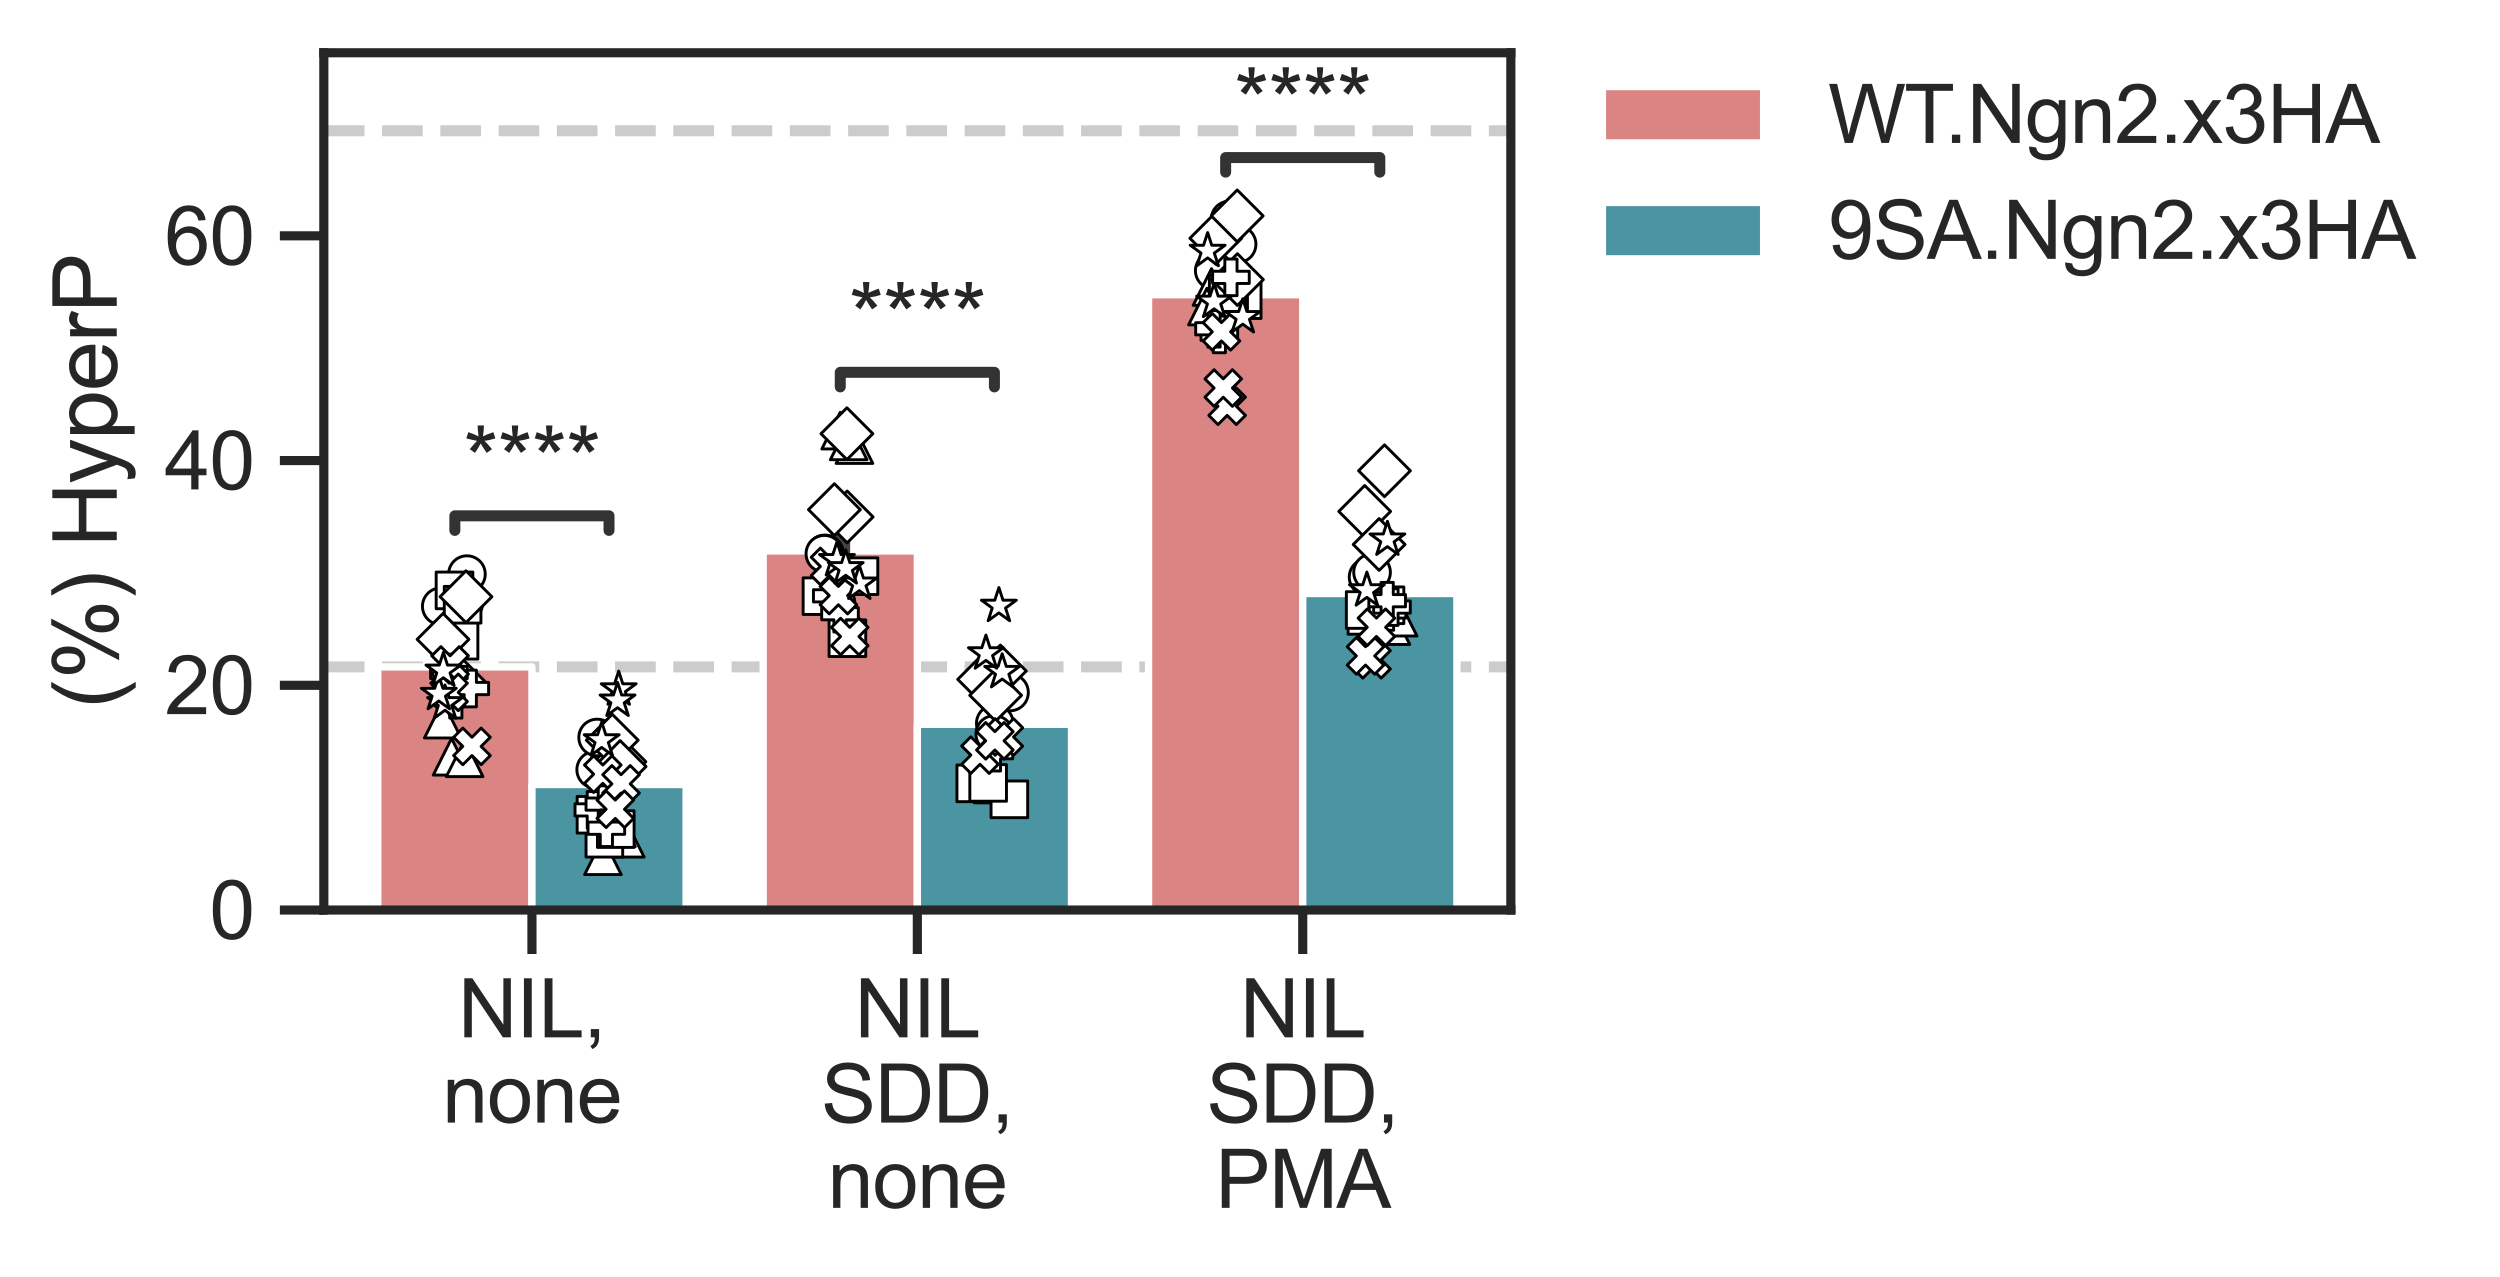 <?xml version="1.0" encoding="utf-8" standalone="no"?>
<!DOCTYPE svg PUBLIC "-//W3C//DTD SVG 1.1//EN"
  "http://www.w3.org/Graphics/SVG/1.1/DTD/svg11.dtd">
<svg xmlns:xlink="http://www.w3.org/1999/xlink" width="341.192pt" height="174.229pt" viewBox="0 0 341.192 174.229" xmlns="http://www.w3.org/2000/svg" version="1.1">
 <defs>
  <style type="text/css">*{stroke-linejoin: round; stroke-linecap: butt}</style>
 </defs>
 <g id="figure_1">
  <g id="patch_1">
   <path d="M 0 174.229 
L 341.192 174.229 
L 341.192 0 
L 0 0 
z
" style="fill: #ffffff"/>
  </g>
  <g id="axes_1">
   <g id="patch_2">
    <path d="M 44.195 124.2 
L 206.195 124.2 
L 206.195 7.2 
L 44.195 7.2 
z
" style="fill: #ffffff"/>
   </g>
   <g id="line2d_1">
    <path d="M 44.195 91.02 
L 206.195 91.02 
" clip-path="url(#p8495914d31)" style="fill: none; stroke-dasharray: 5.55,2.4; stroke-dashoffset: 0; stroke: #cccccc; stroke-width: 1.5"/>
   </g>
   <g id="line2d_2">
    <path d="M 44.195 17.847 
L 206.195 17.847 
" clip-path="url(#p8495914d31)" style="fill: none; stroke-dasharray: 5.55,2.4; stroke-dashoffset: 0; stroke: #cccccc; stroke-width: 1.5"/>
   </g>
   <g id="matplotlib.axis_1">
    <g id="xtick_1">
     <g id="line2d_3">
      <defs>
       <path id="m735a137e77" d="M 0 0 
L 0 6 
" style="stroke: #262626; stroke-width: 1.25"/>
      </defs>
      <g>
       <use xlink:href="#m735a137e77" x="72.598" y="124.2" style="fill: #262626; stroke: #262626; stroke-width: 1.25"/>
      </g>
     </g>
     <g id="text_1">
      <!-- NIL, -->
      <g style="fill: #262626" transform="translate(62.511 141.574) scale(0.11 -0.11)">
       <defs>
        <path id="ArialMT-4e" d="M 488 0 
L 488 4581 
L 1109 4581 
L 3516 984 
L 3516 4581 
L 4097 4581 
L 4097 0 
L 3475 0 
L 1069 3600 
L 1069 0 
L 488 0 
z
" transform="scale(0.016)"/>
        <path id="ArialMT-49" d="M 597 0 
L 597 4581 
L 1203 4581 
L 1203 0 
L 597 0 
z
" transform="scale(0.016)"/>
        <path id="ArialMT-4c" d="M 469 0 
L 469 4581 
L 1075 4581 
L 1075 541 
L 3331 541 
L 3331 0 
L 469 0 
z
" transform="scale(0.016)"/>
        <path id="ArialMT-2c" d="M 569 0 
L 569 641 
L 1209 641 
L 1209 0 
Q 1209 -353 1084 -570 
Q 959 -788 688 -906 
L 531 -666 
Q 709 -588 793 -436 
Q 878 -284 888 0 
L 569 0 
z
" transform="scale(0.016)"/>
       </defs>
       <use xlink:href="#ArialMT-4e"/>
       <use xlink:href="#ArialMT-49" transform="translate(72.217 0)"/>
       <use xlink:href="#ArialMT-4c" transform="translate(100 0)"/>
       <use xlink:href="#ArialMT-2c" transform="translate(155.615 0)"/>
      </g>
      <!-- none -->
      <g style="fill: #262626" transform="translate(60.364 153.208) scale(0.11 -0.11)">
       <defs>
        <path id="ArialMT-6e" d="M 422 0 
L 422 3319 
L 928 3319 
L 928 2847 
Q 1294 3394 1984 3394 
Q 2284 3394 2536 3286 
Q 2788 3178 2913 3003 
Q 3038 2828 3088 2588 
Q 3119 2431 3119 2041 
L 3119 0 
L 2556 0 
L 2556 2019 
Q 2556 2363 2490 2533 
Q 2425 2703 2258 2804 
Q 2091 2906 1866 2906 
Q 1506 2906 1245 2678 
Q 984 2450 984 1813 
L 984 0 
L 422 0 
z
" transform="scale(0.016)"/>
        <path id="ArialMT-6f" d="M 213 1659 
Q 213 2581 725 3025 
Q 1153 3394 1769 3394 
Q 2453 3394 2887 2945 
Q 3322 2497 3322 1706 
Q 3322 1066 3130 698 
Q 2938 331 2570 128 
Q 2203 -75 1769 -75 
Q 1072 -75 642 372 
Q 213 819 213 1659 
z
M 791 1659 
Q 791 1022 1069 705 
Q 1347 388 1769 388 
Q 2188 388 2466 706 
Q 2744 1025 2744 1678 
Q 2744 2294 2464 2611 
Q 2184 2928 1769 2928 
Q 1347 2928 1069 2612 
Q 791 2297 791 1659 
z
" transform="scale(0.016)"/>
        <path id="ArialMT-65" d="M 2694 1069 
L 3275 997 
Q 3138 488 2766 206 
Q 2394 -75 1816 -75 
Q 1088 -75 661 373 
Q 234 822 234 1631 
Q 234 2469 665 2931 
Q 1097 3394 1784 3394 
Q 2450 3394 2872 2941 
Q 3294 2488 3294 1666 
Q 3294 1616 3291 1516 
L 816 1516 
Q 847 969 1125 678 
Q 1403 388 1819 388 
Q 2128 388 2347 550 
Q 2566 713 2694 1069 
z
M 847 1978 
L 2700 1978 
Q 2663 2397 2488 2606 
Q 2219 2931 1791 2931 
Q 1403 2931 1139 2672 
Q 875 2413 847 1978 
z
" transform="scale(0.016)"/>
       </defs>
       <use xlink:href="#ArialMT-6e"/>
       <use xlink:href="#ArialMT-6f" transform="translate(55.615 0)"/>
       <use xlink:href="#ArialMT-6e" transform="translate(111.23 0)"/>
       <use xlink:href="#ArialMT-65" transform="translate(166.846 0)"/>
      </g>
     </g>
    </g>
    <g id="xtick_2">
     <g id="line2d_4">
      <g>
       <use xlink:href="#m735a137e77" x="125.195" y="124.2" style="fill: #262626; stroke: #262626; stroke-width: 1.25"/>
      </g>
     </g>
     <g id="text_2">
      <!-- NIL -->
      <g style="fill: #262626" transform="translate(116.637 141.574) scale(0.11 -0.11)">
       <use xlink:href="#ArialMT-4e"/>
       <use xlink:href="#ArialMT-49" transform="translate(72.217 0)"/>
       <use xlink:href="#ArialMT-4c" transform="translate(100 0)"/>
      </g>
      <!-- SDD, -->
      <g style="fill: #262626" transform="translate(112.055 153.208) scale(0.11 -0.11)">
       <defs>
        <path id="ArialMT-53" d="M 288 1472 
L 859 1522 
Q 900 1178 1048 958 
Q 1197 738 1509 602 
Q 1822 466 2213 466 
Q 2559 466 2825 569 
Q 3091 672 3220 851 
Q 3350 1031 3350 1244 
Q 3350 1459 3225 1620 
Q 3100 1781 2813 1891 
Q 2628 1963 1997 2114 
Q 1366 2266 1113 2400 
Q 784 2572 623 2826 
Q 463 3081 463 3397 
Q 463 3744 659 4045 
Q 856 4347 1234 4503 
Q 1613 4659 2075 4659 
Q 2584 4659 2973 4495 
Q 3363 4331 3572 4012 
Q 3781 3694 3797 3291 
L 3216 3247 
Q 3169 3681 2898 3903 
Q 2628 4125 2100 4125 
Q 1550 4125 1298 3923 
Q 1047 3722 1047 3438 
Q 1047 3191 1225 3031 
Q 1400 2872 2139 2705 
Q 2878 2538 3153 2413 
Q 3553 2228 3743 1945 
Q 3934 1663 3934 1294 
Q 3934 928 3725 604 
Q 3516 281 3123 101 
Q 2731 -78 2241 -78 
Q 1619 -78 1198 103 
Q 778 284 539 648 
Q 300 1013 288 1472 
z
" transform="scale(0.016)"/>
        <path id="ArialMT-44" d="M 494 0 
L 494 4581 
L 2072 4581 
Q 2606 4581 2888 4516 
Q 3281 4425 3559 4188 
Q 3922 3881 4101 3404 
Q 4281 2928 4281 2316 
Q 4281 1794 4159 1391 
Q 4038 988 3847 723 
Q 3656 459 3429 307 
Q 3203 156 2883 78 
Q 2563 0 2147 0 
L 494 0 
z
M 1100 541 
L 2078 541 
Q 2531 541 2789 625 
Q 3047 709 3200 863 
Q 3416 1078 3536 1442 
Q 3656 1806 3656 2325 
Q 3656 3044 3420 3430 
Q 3184 3816 2847 3947 
Q 2603 4041 2063 4041 
L 1100 4041 
L 1100 541 
z
" transform="scale(0.016)"/>
       </defs>
       <use xlink:href="#ArialMT-53"/>
       <use xlink:href="#ArialMT-44" transform="translate(66.699 0)"/>
       <use xlink:href="#ArialMT-44" transform="translate(138.916 0)"/>
       <use xlink:href="#ArialMT-2c" transform="translate(211.133 0)"/>
      </g>
      <!-- none -->
      <g style="fill: #262626" transform="translate(112.961 164.843) scale(0.11 -0.11)">
       <use xlink:href="#ArialMT-6e"/>
       <use xlink:href="#ArialMT-6f" transform="translate(55.615 0)"/>
       <use xlink:href="#ArialMT-6e" transform="translate(111.23 0)"/>
       <use xlink:href="#ArialMT-65" transform="translate(166.846 0)"/>
      </g>
     </g>
    </g>
    <g id="xtick_3">
     <g id="line2d_5">
      <g>
       <use xlink:href="#m735a137e77" x="177.793" y="124.2" style="fill: #262626; stroke: #262626; stroke-width: 1.25"/>
      </g>
     </g>
     <g id="text_3">
      <!-- NIL -->
      <g style="fill: #262626" transform="translate(169.234 141.574) scale(0.11 -0.11)">
       <use xlink:href="#ArialMT-4e"/>
       <use xlink:href="#ArialMT-49" transform="translate(72.217 0)"/>
       <use xlink:href="#ArialMT-4c" transform="translate(100 0)"/>
      </g>
      <!-- SDD, -->
      <g style="fill: #262626" transform="translate(164.652 153.208) scale(0.11 -0.11)">
       <use xlink:href="#ArialMT-53"/>
       <use xlink:href="#ArialMT-44" transform="translate(66.699 0)"/>
       <use xlink:href="#ArialMT-44" transform="translate(138.916 0)"/>
       <use xlink:href="#ArialMT-2c" transform="translate(211.133 0)"/>
      </g>
      <!-- PMA -->
      <g style="fill: #262626" transform="translate(165.874 164.843) scale(0.11 -0.11)">
       <defs>
        <path id="ArialMT-50" d="M 494 0 
L 494 4581 
L 2222 4581 
Q 2678 4581 2919 4538 
Q 3256 4481 3484 4323 
Q 3713 4166 3852 3881 
Q 3991 3597 3991 3256 
Q 3991 2672 3619 2267 
Q 3247 1863 2275 1863 
L 1100 1863 
L 1100 0 
L 494 0 
z
M 1100 2403 
L 2284 2403 
Q 2872 2403 3119 2622 
Q 3366 2841 3366 3238 
Q 3366 3525 3220 3729 
Q 3075 3934 2838 4000 
Q 2684 4041 2272 4041 
L 1100 4041 
L 1100 2403 
z
" transform="scale(0.016)"/>
        <path id="ArialMT-4d" d="M 475 0 
L 475 4581 
L 1388 4581 
L 2472 1338 
Q 2622 884 2691 659 
Q 2769 909 2934 1394 
L 4031 4581 
L 4847 4581 
L 4847 0 
L 4263 0 
L 4263 3834 
L 2931 0 
L 2384 0 
L 1059 3900 
L 1059 0 
L 475 0 
z
" transform="scale(0.016)"/>
        <path id="ArialMT-41" d="M -9 0 
L 1750 4581 
L 2403 4581 
L 4278 0 
L 3588 0 
L 3053 1388 
L 1138 1388 
L 634 0 
L -9 0 
z
M 1313 1881 
L 2866 1881 
L 2388 3150 
Q 2169 3728 2063 4100 
Q 1975 3659 1816 3225 
L 1313 1881 
z
" transform="scale(0.016)"/>
       </defs>
       <use xlink:href="#ArialMT-50"/>
       <use xlink:href="#ArialMT-4d" transform="translate(66.699 0)"/>
       <use xlink:href="#ArialMT-41" transform="translate(150 0)"/>
      </g>
     </g>
    </g>
   </g>
   <g id="matplotlib.axis_2">
    <g id="ytick_1">
     <g id="line2d_6">
      <defs>
       <path id="m8c768f148a" d="M 0 0 
L -6 0 
" style="stroke: #262626; stroke-width: 1.25"/>
      </defs>
      <g>
       <use xlink:href="#m8c768f148a" x="44.195" y="124.2" style="fill: #262626; stroke: #262626; stroke-width: 1.25"/>
      </g>
     </g>
     <g id="text_4">
      <!-- 0 -->
      <g style="fill: #262626" transform="translate(28.578 128.137) scale(0.11 -0.11)">
       <defs>
        <path id="ArialMT-30" d="M 266 2259 
Q 266 3072 433 3567 
Q 600 4063 929 4331 
Q 1259 4600 1759 4600 
Q 2128 4600 2406 4451 
Q 2684 4303 2865 4023 
Q 3047 3744 3150 3342 
Q 3253 2941 3253 2259 
Q 3253 1453 3087 958 
Q 2922 463 2592 192 
Q 2263 -78 1759 -78 
Q 1097 -78 719 397 
Q 266 969 266 2259 
z
M 844 2259 
Q 844 1131 1108 757 
Q 1372 384 1759 384 
Q 2147 384 2411 759 
Q 2675 1134 2675 2259 
Q 2675 3391 2411 3762 
Q 2147 4134 1753 4134 
Q 1366 4134 1134 3806 
Q 844 3388 844 2259 
z
" transform="scale(0.016)"/>
       </defs>
       <use xlink:href="#ArialMT-30"/>
      </g>
     </g>
    </g>
    <g id="ytick_2">
     <g id="line2d_7">
      <g>
       <use xlink:href="#m8c768f148a" x="44.195" y="93.528" style="fill: #262626; stroke: #262626; stroke-width: 1.25"/>
      </g>
     </g>
     <g id="text_5">
      <!-- 20 -->
      <g style="fill: #262626" transform="translate(22.461 97.465) scale(0.11 -0.11)">
       <defs>
        <path id="ArialMT-32" d="M 3222 541 
L 3222 0 
L 194 0 
Q 188 203 259 391 
Q 375 700 629 1000 
Q 884 1300 1366 1694 
Q 2113 2306 2375 2664 
Q 2638 3022 2638 3341 
Q 2638 3675 2398 3904 
Q 2159 4134 1775 4134 
Q 1369 4134 1125 3890 
Q 881 3647 878 3216 
L 300 3275 
Q 359 3922 746 4261 
Q 1134 4600 1788 4600 
Q 2447 4600 2831 4234 
Q 3216 3869 3216 3328 
Q 3216 3053 3103 2787 
Q 2991 2522 2730 2228 
Q 2469 1934 1863 1422 
Q 1356 997 1212 845 
Q 1069 694 975 541 
L 3222 541 
z
" transform="scale(0.016)"/>
       </defs>
       <use xlink:href="#ArialMT-32"/>
       <use xlink:href="#ArialMT-30" transform="translate(55.615 0)"/>
      </g>
     </g>
    </g>
    <g id="ytick_3">
     <g id="line2d_8">
      <g>
       <use xlink:href="#m8c768f148a" x="44.195" y="62.857" style="fill: #262626; stroke: #262626; stroke-width: 1.25"/>
      </g>
     </g>
     <g id="text_6">
      <!-- 40 -->
      <g style="fill: #262626" transform="translate(22.461 66.794) scale(0.11 -0.11)">
       <defs>
        <path id="ArialMT-34" d="M 2069 0 
L 2069 1097 
L 81 1097 
L 81 1613 
L 2172 4581 
L 2631 4581 
L 2631 1613 
L 3250 1613 
L 3250 1097 
L 2631 1097 
L 2631 0 
L 2069 0 
z
M 2069 1613 
L 2069 3678 
L 634 1613 
L 2069 1613 
z
" transform="scale(0.016)"/>
       </defs>
       <use xlink:href="#ArialMT-34"/>
       <use xlink:href="#ArialMT-30" transform="translate(55.615 0)"/>
      </g>
     </g>
    </g>
    <g id="ytick_4">
     <g id="line2d_9">
      <g>
       <use xlink:href="#m8c768f148a" x="44.195" y="32.185" style="fill: #262626; stroke: #262626; stroke-width: 1.25"/>
      </g>
     </g>
     <g id="text_7">
      <!-- 60 -->
      <g style="fill: #262626" transform="translate(22.461 36.122) scale(0.11 -0.11)">
       <defs>
        <path id="ArialMT-36" d="M 3184 3459 
L 2625 3416 
Q 2550 3747 2413 3897 
Q 2184 4138 1850 4138 
Q 1581 4138 1378 3988 
Q 1113 3794 959 3422 
Q 806 3050 800 2363 
Q 1003 2672 1297 2822 
Q 1591 2972 1913 2972 
Q 2475 2972 2870 2558 
Q 3266 2144 3266 1488 
Q 3266 1056 3080 686 
Q 2894 316 2569 119 
Q 2244 -78 1831 -78 
Q 1128 -78 684 439 
Q 241 956 241 2144 
Q 241 3472 731 4075 
Q 1159 4600 1884 4600 
Q 2425 4600 2770 4297 
Q 3116 3994 3184 3459 
z
M 888 1484 
Q 888 1194 1011 928 
Q 1134 663 1356 523 
Q 1578 384 1822 384 
Q 2178 384 2434 671 
Q 2691 959 2691 1453 
Q 2691 1928 2437 2201 
Q 2184 2475 1800 2475 
Q 1419 2475 1153 2201 
Q 888 1928 888 1484 
z
" transform="scale(0.016)"/>
       </defs>
       <use xlink:href="#ArialMT-36"/>
       <use xlink:href="#ArialMT-30" transform="translate(55.615 0)"/>
      </g>
     </g>
    </g>
    <g id="text_8">
     <!-- (%) HyperP -->
     <g style="fill: #262626" transform="translate(15.936 96.704) rotate(-90) scale(0.12 -0.12)">
      <defs>
       <path id="ArialMT-28" d="M 1497 -1347 
Q 1031 -759 709 28 
Q 388 816 388 1659 
Q 388 2403 628 3084 
Q 909 3875 1497 4659 
L 1900 4659 
Q 1522 4009 1400 3731 
Q 1209 3300 1100 2831 
Q 966 2247 966 1656 
Q 966 153 1900 -1347 
L 1497 -1347 
z
" transform="scale(0.016)"/>
       <path id="ArialMT-25" d="M 372 3481 
Q 372 3972 619 4315 
Q 866 4659 1334 4659 
Q 1766 4659 2048 4351 
Q 2331 4044 2331 3447 
Q 2331 2866 2045 2552 
Q 1759 2238 1341 2238 
Q 925 2238 648 2547 
Q 372 2856 372 3481 
z
M 1350 4272 
Q 1141 4272 1002 4090 
Q 863 3909 863 3425 
Q 863 2984 1003 2804 
Q 1144 2625 1350 2625 
Q 1563 2625 1702 2806 
Q 1841 2988 1841 3469 
Q 1841 3913 1700 4092 
Q 1559 4272 1350 4272 
z
M 1353 -169 
L 3859 4659 
L 4316 4659 
L 1819 -169 
L 1353 -169 
z
M 3334 1075 
Q 3334 1569 3581 1911 
Q 3828 2253 4300 2253 
Q 4731 2253 5014 1945 
Q 5297 1638 5297 1041 
Q 5297 459 5011 145 
Q 4725 -169 4303 -169 
Q 3888 -169 3611 142 
Q 3334 453 3334 1075 
z
M 4316 1866 
Q 4103 1866 3964 1684 
Q 3825 1503 3825 1019 
Q 3825 581 3965 400 
Q 4106 219 4313 219 
Q 4528 219 4667 400 
Q 4806 581 4806 1063 
Q 4806 1506 4665 1686 
Q 4525 1866 4316 1866 
z
" transform="scale(0.016)"/>
       <path id="ArialMT-29" d="M 791 -1347 
L 388 -1347 
Q 1322 153 1322 1656 
Q 1322 2244 1188 2822 
Q 1081 3291 891 3722 
Q 769 4003 388 4659 
L 791 4659 
Q 1378 3875 1659 3084 
Q 1900 2403 1900 1659 
Q 1900 816 1576 28 
Q 1253 -759 791 -1347 
z
" transform="scale(0.016)"/>
       <path id="ArialMT-20" transform="scale(0.016)"/>
       <path id="ArialMT-48" d="M 513 0 
L 513 4581 
L 1119 4581 
L 1119 2700 
L 3500 2700 
L 3500 4581 
L 4106 4581 
L 4106 0 
L 3500 0 
L 3500 2159 
L 1119 2159 
L 1119 0 
L 513 0 
z
" transform="scale(0.016)"/>
       <path id="ArialMT-79" d="M 397 -1278 
L 334 -750 
Q 519 -800 656 -800 
Q 844 -800 956 -737 
Q 1069 -675 1141 -563 
Q 1194 -478 1313 -144 
Q 1328 -97 1363 -6 
L 103 3319 
L 709 3319 
L 1400 1397 
Q 1534 1031 1641 628 
Q 1738 1016 1872 1384 
L 2581 3319 
L 3144 3319 
L 1881 -56 
Q 1678 -603 1566 -809 
Q 1416 -1088 1222 -1217 
Q 1028 -1347 759 -1347 
Q 597 -1347 397 -1278 
z
" transform="scale(0.016)"/>
       <path id="ArialMT-70" d="M 422 -1272 
L 422 3319 
L 934 3319 
L 934 2888 
Q 1116 3141 1344 3267 
Q 1572 3394 1897 3394 
Q 2322 3394 2647 3175 
Q 2972 2956 3137 2557 
Q 3303 2159 3303 1684 
Q 3303 1175 3120 767 
Q 2938 359 2589 142 
Q 2241 -75 1856 -75 
Q 1575 -75 1351 44 
Q 1128 163 984 344 
L 984 -1272 
L 422 -1272 
z
M 931 1641 
Q 931 1000 1190 694 
Q 1450 388 1819 388 
Q 2194 388 2461 705 
Q 2728 1022 2728 1688 
Q 2728 2322 2467 2637 
Q 2206 2953 1844 2953 
Q 1484 2953 1207 2617 
Q 931 2281 931 1641 
z
" transform="scale(0.016)"/>
       <path id="ArialMT-72" d="M 416 0 
L 416 3319 
L 922 3319 
L 922 2816 
Q 1116 3169 1280 3281 
Q 1444 3394 1641 3394 
Q 1925 3394 2219 3213 
L 2025 2691 
Q 1819 2813 1613 2813 
Q 1428 2813 1281 2702 
Q 1134 2591 1072 2394 
Q 978 2094 978 1738 
L 978 0 
L 416 0 
z
" transform="scale(0.016)"/>
      </defs>
      <use xlink:href="#ArialMT-28"/>
      <use xlink:href="#ArialMT-25" transform="translate(33.301 0)"/>
      <use xlink:href="#ArialMT-29" transform="translate(122.217 0)"/>
      <use xlink:href="#ArialMT-20" transform="translate(155.518 0)"/>
      <use xlink:href="#ArialMT-48" transform="translate(183.301 0)"/>
      <use xlink:href="#ArialMT-79" transform="translate(255.518 0)"/>
      <use xlink:href="#ArialMT-70" transform="translate(305.518 0)"/>
      <use xlink:href="#ArialMT-65" transform="translate(361.133 0)"/>
      <use xlink:href="#ArialMT-72" transform="translate(416.748 0)"/>
      <use xlink:href="#ArialMT-50" transform="translate(450.049 0)"/>
     </g>
    </g>
   </g>
   <g id="patch_3">
    <path d="M 51.559 124.2 
L 72.598 124.2 
L 72.598 91.02 
L 51.559 91.02 
z
" clip-path="url(#p8495914d31)" style="fill: #db8484; stroke: #ffffff; stroke-linejoin: miter"/>
   </g>
   <g id="patch_4">
    <path d="M 104.156 124.2 
L 125.195 124.2 
L 125.195 75.187 
L 104.156 75.187 
z
" clip-path="url(#p8495914d31)" style="fill: #db8484; stroke: #ffffff; stroke-linejoin: miter"/>
   </g>
   <g id="patch_5">
    <path d="M 156.754 124.2 
L 177.793 124.2 
L 177.793 40.221 
L 156.754 40.221 
z
" clip-path="url(#p8495914d31)" style="fill: #db8484; stroke: #ffffff; stroke-linejoin: miter"/>
   </g>
   <g id="patch_6">
    <path d="M 72.598 124.2 
L 93.637 124.2 
L 93.637 107.075 
L 72.598 107.075 
z
" clip-path="url(#p8495914d31)" style="fill: #4b94a2; stroke: #ffffff; stroke-linejoin: miter"/>
   </g>
   <g id="patch_7">
    <path d="M 125.195 124.2 
L 146.234 124.2 
L 146.234 98.858 
L 125.195 98.858 
z
" clip-path="url(#p8495914d31)" style="fill: #4b94a2; stroke: #ffffff; stroke-linejoin: miter"/>
   </g>
   <g id="patch_8">
    <path d="M 177.793 124.2 
L 198.832 124.2 
L 198.832 81.006 
L 177.793 81.006 
z
" clip-path="url(#p8495914d31)" style="fill: #4b94a2; stroke: #ffffff; stroke-linejoin: miter"/>
   </g>
   <g id="line2d_10">
    <path d="M 62.078 94.465 
L 62.078 87.823 
" clip-path="url(#p8495914d31)" style="fill: none; stroke: #424242; stroke-width: 2.7; stroke-linecap: round"/>
   </g>
   <g id="line2d_11">
    <path d="M 114.676 78.891 
L 114.676 71.331 
" clip-path="url(#p8495914d31)" style="fill: none; stroke: #424242; stroke-width: 2.7; stroke-linecap: round"/>
   </g>
   <g id="line2d_12">
    <path d="M 167.273 43 
L 167.273 37.733 
" clip-path="url(#p8495914d31)" style="fill: none; stroke: #424242; stroke-width: 2.7; stroke-linecap: round"/>
   </g>
   <g id="line2d_13">
    <path d="M 83.117 109.76 
L 83.117 104.395 
" clip-path="url(#p8495914d31)" style="fill: none; stroke: #424242; stroke-width: 2.7; stroke-linecap: round"/>
   </g>
   <g id="line2d_14">
    <path d="M 135.715 102.108 
L 135.715 95.337 
" clip-path="url(#p8495914d31)" style="fill: none; stroke: #424242; stroke-width: 2.7; stroke-linecap: round"/>
   </g>
   <g id="line2d_15">
    <path d="M 188.312 83.537 
L 188.312 78.189 
" clip-path="url(#p8495914d31)" style="fill: none; stroke: #424242; stroke-width: 2.7; stroke-linecap: round"/>
   </g>
   <g id="line2d_16">
    <path d="M 114.676 52.803 
L 114.676 50.814 
L 135.715 50.814 
L 135.715 52.803 
" clip-path="url(#p8495914d31)" style="fill: none; stroke: #333333; stroke-width: 1.5; stroke-linecap: round"/>
   </g>
   <g id="line2d_17">
    <path d="M 62.078 72.388 
L 62.078 70.398 
L 83.117 70.398 
L 83.117 72.388 
" clip-path="url(#p8495914d31)" style="fill: none; stroke: #333333; stroke-width: 1.5; stroke-linecap: round"/>
   </g>
   <g id="line2d_18">
    <path d="M 167.273 23.495 
L 167.273 21.506 
L 188.312 21.506 
L 188.312 23.495 
" clip-path="url(#p8495914d31)" style="fill: none; stroke: #333333; stroke-width: 1.5; stroke-linecap: round"/>
   </g>
   <g id="patch_9">
    <path d="M 44.195 124.2 
L 44.195 7.2 
" style="fill: none; stroke: #262626; stroke-width: 1.25; stroke-linejoin: miter; stroke-linecap: square"/>
   </g>
   <g id="patch_10">
    <path d="M 206.195 124.2 
L 206.195 7.2 
" style="fill: none; stroke: #262626; stroke-width: 1.25; stroke-linejoin: miter; stroke-linecap: square"/>
   </g>
   <g id="patch_11">
    <path d="M 44.195 124.2 
L 206.195 124.2 
" style="fill: none; stroke: #262626; stroke-width: 1.25; stroke-linejoin: miter; stroke-linecap: square"/>
   </g>
   <g id="patch_12">
    <path d="M 44.195 7.2 
L 206.195 7.2 
" style="fill: none; stroke: #262626; stroke-width: 1.25; stroke-linejoin: miter; stroke-linecap: square"/>
   </g>
   <g id="PathCollection_1">
    <defs>
     <path id="C0_0_9f4fa4d217" d="M 0 2.5 
C 0.663 2.5 1.299 2.237 1.768 1.768 
C 2.237 1.299 2.5 0.663 2.5 -0 
C 2.5 -0.663 2.237 -1.299 1.768 -1.768 
C 1.299 -2.237 0.663 -2.5 0 -2.5 
C -0.663 -2.5 -1.299 -2.237 -1.768 -1.768 
C -2.237 -1.299 -2.5 -0.663 -2.5 0 
C -2.5 0.663 -2.237 1.299 -1.768 1.768 
C -1.299 2.237 -0.663 2.5 0 2.5 
z
"/>
    </defs>
    <g clip-path="url(#p8495914d31)">
     <use xlink:href="#C0_0_9f4fa4d217" x="60.155" y="82.748" style="fill: #ffffff; stroke: #000000; stroke-width: 0.4"/>
    </g>
    <g clip-path="url(#p8495914d31)">
     <use xlink:href="#C0_0_9f4fa4d217" x="63.393" y="82.223" style="fill: #ffffff; stroke: #000000; stroke-width: 0.4"/>
    </g>
    <g clip-path="url(#p8495914d31)">
     <use xlink:href="#C0_0_9f4fa4d217" x="63.725" y="78.356" style="fill: #ffffff; stroke: #000000; stroke-width: 0.4"/>
    </g>
   </g>
   <g id="PathCollection_2">
    <defs>
     <path id="C1_0_6a6e2ba3ef" d="M 0 2.5 
C 0.663 2.5 1.299 2.237 1.768 1.768 
C 2.237 1.299 2.5 0.663 2.5 -0 
C 2.5 -0.663 2.237 -1.299 1.768 -1.768 
C 1.299 -2.237 0.663 -2.5 0 -2.5 
C -0.663 -2.5 -1.299 -2.237 -1.768 -1.768 
C -2.237 -1.299 -2.5 -0.663 -2.5 0 
C -2.5 0.663 -2.237 1.299 -1.768 1.768 
C -1.299 2.237 -0.663 2.5 0 2.5 
z
"/>
    </defs>
    <g clip-path="url(#p8495914d31)">
     <use xlink:href="#C1_0_6a6e2ba3ef" x="83.647" y="102.939" style="fill: #ffffff; stroke: #000000; stroke-width: 0.4"/>
    </g>
    <g clip-path="url(#p8495914d31)">
     <use xlink:href="#C1_0_6a6e2ba3ef" x="81.23" y="105.047" style="fill: #ffffff; stroke: #000000; stroke-width: 0.4"/>
    </g>
    <g clip-path="url(#p8495914d31)">
     <use xlink:href="#C1_0_6a6e2ba3ef" x="81.496" y="100.652" style="fill: #ffffff; stroke: #000000; stroke-width: 0.4"/>
    </g>
   </g>
   <g id="PathCollection_3">
    <defs>
     <path id="C2_0_c47b34f405" d="M 0 2.5 
C 0.663 2.5 1.299 2.237 1.768 1.768 
C 2.237 1.299 2.5 0.663 2.5 -0 
C 2.5 -0.663 2.237 -1.299 1.768 -1.768 
C 1.299 -2.237 0.663 -2.5 0 -2.5 
C -0.663 -2.5 -1.299 -2.237 -1.768 -1.768 
C -2.237 -1.299 -2.5 -0.663 -2.5 0 
C -2.5 0.663 -2.237 1.299 -1.768 1.768 
C -1.299 2.237 -0.663 2.5 0 2.5 
z
"/>
    </defs>
    <g clip-path="url(#p8495914d31)">
     <use xlink:href="#C2_0_c47b34f405" x="112.58" y="75.523" style="fill: #ffffff; stroke: #000000; stroke-width: 0.4"/>
    </g>
    <g clip-path="url(#p8495914d31)">
     <use xlink:href="#C2_0_c47b34f405" x="112.509" y="75.574" style="fill: #ffffff; stroke: #000000; stroke-width: 0.4"/>
    </g>
    <g clip-path="url(#p8495914d31)">
     <use xlink:href="#C2_0_c47b34f405" x="114.164" y="82.285" style="fill: #ffffff; stroke: #000000; stroke-width: 0.4"/>
    </g>
   </g>
   <g id="PathCollection_4">
    <defs>
     <path id="C3_0_50c367221b" d="M 0 2.5 
C 0.663 2.5 1.299 2.237 1.768 1.768 
C 2.237 1.299 2.5 0.663 2.5 -0 
C 2.5 -0.663 2.237 -1.299 1.768 -1.768 
C 1.299 -2.237 0.663 -2.5 0 -2.5 
C -0.663 -2.5 -1.299 -2.237 -1.768 -1.768 
C -2.237 -1.299 -2.5 -0.663 -2.5 0 
C -2.5 0.663 -2.237 1.299 -1.768 1.768 
C -1.299 2.237 -0.663 2.5 0 2.5 
z
"/>
    </defs>
    <g clip-path="url(#p8495914d31)">
     <use xlink:href="#C3_0_50c367221b" x="135.766" y="98.717" style="fill: #ffffff; stroke: #000000; stroke-width: 0.4"/>
    </g>
    <g clip-path="url(#p8495914d31)">
     <use xlink:href="#C3_0_50c367221b" x="137.84" y="94.506" style="fill: #ffffff; stroke: #000000; stroke-width: 0.4"/>
    </g>
    <g clip-path="url(#p8495914d31)">
     <use xlink:href="#C3_0_50c367221b" x="135.696" y="100.169" style="fill: #ffffff; stroke: #000000; stroke-width: 0.4"/>
    </g>
   </g>
   <g id="PathCollection_5">
    <defs>
     <path id="C4_0_f190cb6ad6" d="M 0 2.5 
C 0.663 2.5 1.299 2.237 1.768 1.768 
C 2.237 1.299 2.5 0.663 2.5 -0 
C 2.5 -0.663 2.237 -1.299 1.768 -1.768 
C 1.299 -2.237 0.663 -2.5 0 -2.5 
C -0.663 -2.5 -1.299 -2.237 -1.768 -1.768 
C -2.237 -1.299 -2.5 -0.663 -2.5 0 
C -2.5 0.663 -2.237 1.299 -1.768 1.768 
C -1.299 2.237 -0.663 2.5 0 2.5 
z
"/>
    </defs>
    <g clip-path="url(#p8495914d31)">
     <use xlink:href="#C4_0_f190cb6ad6" x="168.904" y="33.333" style="fill: #ffffff; stroke: #000000; stroke-width: 0.4"/>
    </g>
    <g clip-path="url(#p8495914d31)">
     <use xlink:href="#C4_0_f190cb6ad6" x="167.799" y="29.95" style="fill: #ffffff; stroke: #000000; stroke-width: 0.4"/>
    </g>
    <g clip-path="url(#p8495914d31)">
     <use xlink:href="#C4_0_f190cb6ad6" x="165.649" y="36.939" style="fill: #ffffff; stroke: #000000; stroke-width: 0.4"/>
    </g>
   </g>
   <g id="PathCollection_6">
    <defs>
     <path id="C5_0_d34bc2e7ef" d="M 0 2.5 
C 0.663 2.5 1.299 2.237 1.768 1.768 
C 2.237 1.299 2.5 0.663 2.5 -0 
C 2.5 -0.663 2.237 -1.299 1.768 -1.768 
C 1.299 -2.237 0.663 -2.5 0 -2.5 
C -0.663 -2.5 -1.299 -2.237 -1.768 -1.768 
C -2.237 -1.299 -2.5 -0.663 -2.5 0 
C -2.5 0.663 -2.237 1.299 -1.768 1.768 
C -1.299 2.237 -0.663 2.5 0 2.5 
z
"/>
    </defs>
    <g clip-path="url(#p8495914d31)">
     <use xlink:href="#C5_0_d34bc2e7ef" x="189.44" y="83.752" style="fill: #ffffff; stroke: #000000; stroke-width: 0.4"/>
    </g>
    <g clip-path="url(#p8495914d31)">
     <use xlink:href="#C5_0_d34bc2e7ef" x="186.643" y="78.751" style="fill: #ffffff; stroke: #000000; stroke-width: 0.4"/>
    </g>
    <g clip-path="url(#p8495914d31)">
     <use xlink:href="#C5_0_d34bc2e7ef" x="187.254" y="78.107" style="fill: #ffffff; stroke: #000000; stroke-width: 0.4"/>
    </g>
   </g>
   <g id="PathCollection_7">
    <path d="M 61.629 100.78 
L 59.129 105.78 
L 64.129 105.78 
z
" clip-path="url(#p8495914d31)" style="fill: #ffffff; stroke: #000000; stroke-width: 0.4"/>
    <path d="M 60.425 95.715 
L 57.925 100.715 
L 62.925 100.715 
z
" clip-path="url(#p8495914d31)" style="fill: #ffffff; stroke: #000000; stroke-width: 0.4"/>
    <path d="M 63.413 100.992 
L 60.913 105.992 
L 65.913 105.992 
z
" clip-path="url(#p8495914d31)" style="fill: #ffffff; stroke: #000000; stroke-width: 0.4"/>
   </g>
   <g id="PathCollection_8">
    <path d="M 85.407 111.966 
L 82.907 116.966 
L 87.907 116.966 
z
" clip-path="url(#p8495914d31)" style="fill: #ffffff; stroke: #000000; stroke-width: 0.4"/>
    <path d="M 84.197 110.544 
L 81.697 115.544 
L 86.697 115.544 
z
" clip-path="url(#p8495914d31)" style="fill: #ffffff; stroke: #000000; stroke-width: 0.4"/>
    <path d="M 82.287 114.358 
L 79.787 119.358 
L 84.787 119.358 
z
" clip-path="url(#p8495914d31)" style="fill: #ffffff; stroke: #000000; stroke-width: 0.4"/>
   </g>
   <g id="PathCollection_9">
    <path d="M 116.612 58.244 
L 114.112 63.244 
L 119.112 63.244 
z
" clip-path="url(#p8495914d31)" style="fill: #ffffff; stroke: #000000; stroke-width: 0.4"/>
    <path d="M 114.663 56.272 
L 112.163 61.272 
L 117.163 61.272 
z
" clip-path="url(#p8495914d31)" style="fill: #ffffff; stroke: #000000; stroke-width: 0.4"/>
    <path d="M 115.825 57.745 
L 113.325 62.745 
L 118.325 62.745 
z
" clip-path="url(#p8495914d31)" style="fill: #ffffff; stroke: #000000; stroke-width: 0.4"/>
   </g>
   <g id="PathCollection_10">
    <path d="M 135.471 104.574 
L 132.971 109.574 
L 137.971 109.574 
z
" clip-path="url(#p8495914d31)" style="fill: #ffffff; stroke: #000000; stroke-width: 0.4"/>
    <path d="M 134.62 103.392 
L 132.12 108.392 
L 137.12 108.392 
z
" clip-path="url(#p8495914d31)" style="fill: #ffffff; stroke: #000000; stroke-width: 0.4"/>
   </g>
   <g id="PathCollection_11">
    <path d="M 168.073 38.138 
L 165.573 43.138 
L 170.573 43.138 
z
" clip-path="url(#p8495914d31)" style="fill: #ffffff; stroke: #000000; stroke-width: 0.4"/>
    <path d="M 165.346 36.668 
L 162.846 41.668 
L 167.846 41.668 
z
" clip-path="url(#p8495914d31)" style="fill: #ffffff; stroke: #000000; stroke-width: 0.4"/>
    <path d="M 164.719 39.336 
L 162.219 44.336 
L 167.219 44.336 
z
" clip-path="url(#p8495914d31)" style="fill: #ffffff; stroke: #000000; stroke-width: 0.4"/>
   </g>
   <g id="PathCollection_12">
    <path d="M 189.899 82.954 
L 187.399 87.954 
L 192.399 87.954 
z
" clip-path="url(#p8495914d31)" style="fill: #ffffff; stroke: #000000; stroke-width: 0.4"/>
    <path d="M 188.142 81.248 
L 185.642 86.248 
L 190.642 86.248 
z
" clip-path="url(#p8495914d31)" style="fill: #ffffff; stroke: #000000; stroke-width: 0.4"/>
    <path d="M 190.884 81.802 
L 188.384 86.802 
L 193.384 86.802 
z
" clip-path="url(#p8495914d31)" style="fill: #ffffff; stroke: #000000; stroke-width: 0.4"/>
   </g>
   <g id="PathCollection_13">
    <path d="M 60.217 89.946 
L 65.217 89.946 
L 65.217 84.946 
L 60.217 84.946 
z
" clip-path="url(#p8495914d31)" style="fill: #ffffff; stroke: #000000; stroke-width: 0.4"/>
    <path d="M 59.528 83.076 
L 64.528 83.076 
L 64.528 78.076 
L 59.528 78.076 
z
" clip-path="url(#p8495914d31)" style="fill: #ffffff; stroke: #000000; stroke-width: 0.4"/>
    <path d="M 60.634 85.034 
L 65.634 85.034 
L 65.634 80.034 
L 60.634 80.034 
z
" clip-path="url(#p8495914d31)" style="fill: #ffffff; stroke: #000000; stroke-width: 0.4"/>
   </g>
   <g id="PathCollection_14">
    <path d="M 79.982 116.969 
L 84.982 116.969 
L 84.982 111.969 
L 79.982 111.969 
z
" clip-path="url(#p8495914d31)" style="fill: #ffffff; stroke: #000000; stroke-width: 0.4"/>
    <path d="M 78.771 113.698 
L 83.771 113.698 
L 83.771 108.698 
L 78.771 108.698 
z
" clip-path="url(#p8495914d31)" style="fill: #ffffff; stroke: #000000; stroke-width: 0.4"/>
    <path d="M 81.539 115.653 
L 86.539 115.653 
L 86.539 110.653 
L 81.539 110.653 
z
" clip-path="url(#p8495914d31)" style="fill: #ffffff; stroke: #000000; stroke-width: 0.4"/>
   </g>
   <g id="PathCollection_15">
    <path d="M 113.152 89.601 
L 118.152 89.601 
L 118.152 84.601 
L 113.152 84.601 
z
" clip-path="url(#p8495914d31)" style="fill: #ffffff; stroke: #000000; stroke-width: 0.4"/>
    <path d="M 109.609 83.862 
L 114.609 83.862 
L 114.609 78.862 
L 109.609 78.862 
z
" clip-path="url(#p8495914d31)" style="fill: #ffffff; stroke: #000000; stroke-width: 0.4"/>
    <path d="M 114.797 81.136 
L 119.797 81.136 
L 119.797 76.136 
L 114.797 76.136 
z
" clip-path="url(#p8495914d31)" style="fill: #ffffff; stroke: #000000; stroke-width: 0.4"/>
   </g>
   <g id="PathCollection_16">
    <path d="M 130.6 109.413 
L 135.6 109.413 
L 135.6 104.413 
L 130.6 104.413 
z
" clip-path="url(#p8495914d31)" style="fill: #ffffff; stroke: #000000; stroke-width: 0.4"/>
    <path d="M 135.254 111.592 
L 140.254 111.592 
L 140.254 106.592 
L 135.254 106.592 
z
" clip-path="url(#p8495914d31)" style="fill: #ffffff; stroke: #000000; stroke-width: 0.4"/>
    <path d="M 132.358 109.347 
L 137.358 109.347 
L 137.358 104.347 
L 132.358 104.347 
z
" clip-path="url(#p8495914d31)" style="fill: #ffffff; stroke: #000000; stroke-width: 0.4"/>
   </g>
   <g id="PathCollection_17">
    <path d="M 167.098 43.463 
L 172.098 43.463 
L 172.098 38.463 
L 167.098 38.463 
z
" clip-path="url(#p8495914d31)" style="fill: #ffffff; stroke: #000000; stroke-width: 0.4"/>
    <path d="M 165.247 43.381 
L 170.247 43.381 
L 170.247 38.381 
L 165.247 38.381 
z
" clip-path="url(#p8495914d31)" style="fill: #ffffff; stroke: #000000; stroke-width: 0.4"/>
    <path d="M 165.057 42.525 
L 170.057 42.525 
L 170.057 37.525 
L 165.057 37.525 
z
" clip-path="url(#p8495914d31)" style="fill: #ffffff; stroke: #000000; stroke-width: 0.4"/>
   </g>
   <g id="PathCollection_18">
    <path d="M 183.982 86.554 
L 188.982 86.554 
L 188.982 81.554 
L 183.982 81.554 
z
" clip-path="url(#p8495914d31)" style="fill: #ffffff; stroke: #000000; stroke-width: 0.4"/>
    <path d="M 186.589 85.105 
L 191.589 85.105 
L 191.589 80.105 
L 186.589 80.105 
z
" clip-path="url(#p8495914d31)" style="fill: #ffffff; stroke: #000000; stroke-width: 0.4"/>
    <path d="M 183.747 85.753 
L 188.747 85.753 
L 188.747 80.753 
L 183.747 80.753 
z
" clip-path="url(#p8495914d31)" style="fill: #ffffff; stroke: #000000; stroke-width: 0.4"/>
   </g>
   <g id="PathCollection_19">
    <path d="M 62.916 96.813 
L 66.452 93.277 
L 62.916 89.742 
L 59.38 93.277 
z
" clip-path="url(#p8495914d31)" style="fill: #ffffff; stroke: #000000; stroke-width: 0.4"/>
    <path d="M 60.464 90.791 
L 63.999 87.256 
L 60.464 83.72 
L 56.928 87.256 
z
" clip-path="url(#p8495914d31)" style="fill: #ffffff; stroke: #000000; stroke-width: 0.4"/>
    <path d="M 63.597 84.974 
L 67.132 81.438 
L 63.597 77.903 
L 60.061 81.438 
z
" clip-path="url(#p8495914d31)" style="fill: #ffffff; stroke: #000000; stroke-width: 0.4"/>
   </g>
   <g id="PathCollection_20">
    <path d="M 84.603 107.494 
L 88.139 103.958 
L 84.603 100.423 
L 81.068 103.958 
z
" clip-path="url(#p8495914d31)" style="fill: #ffffff; stroke: #000000; stroke-width: 0.4"/>
    <path d="M 83.561 104.555 
L 87.096 101.019 
L 83.561 97.484 
L 80.025 101.019 
z
" clip-path="url(#p8495914d31)" style="fill: #ffffff; stroke: #000000; stroke-width: 0.4"/>
    <path d="M 84.633 108.149 
L 88.169 104.613 
L 84.633 101.078 
L 81.098 104.613 
z
" clip-path="url(#p8495914d31)" style="fill: #ffffff; stroke: #000000; stroke-width: 0.4"/>
   </g>
   <g id="PathCollection_21">
    <path d="M 115.618 74.084 
L 119.154 70.549 
L 115.618 67.013 
L 112.083 70.549 
z
" clip-path="url(#p8495914d31)" style="fill: #ffffff; stroke: #000000; stroke-width: 0.4"/>
    <path d="M 115.585 62.727 
L 119.121 59.191 
L 115.585 55.656 
L 112.05 59.191 
z
" clip-path="url(#p8495914d31)" style="fill: #ffffff; stroke: #000000; stroke-width: 0.4"/>
    <path d="M 113.875 73.09 
L 117.411 69.554 
L 113.875 66.019 
L 110.34 69.554 
z
" clip-path="url(#p8495914d31)" style="fill: #ffffff; stroke: #000000; stroke-width: 0.4"/>
   </g>
   <g id="PathCollection_22">
    <path d="M 136.528 95.109 
L 140.063 91.574 
L 136.528 88.038 
L 132.992 91.574 
z
" clip-path="url(#p8495914d31)" style="fill: #ffffff; stroke: #000000; stroke-width: 0.4"/>
    <path d="M 134.241 96.253 
L 137.777 92.718 
L 134.241 89.182 
L 130.706 92.718 
z
" clip-path="url(#p8495914d31)" style="fill: #ffffff; stroke: #000000; stroke-width: 0.4"/>
    <path d="M 135.881 98.432 
L 139.417 94.896 
L 135.881 91.361 
L 132.346 94.896 
z
" clip-path="url(#p8495914d31)" style="fill: #ffffff; stroke: #000000; stroke-width: 0.4"/>
   </g>
   <g id="PathCollection_23">
    <path d="M 168.878 41.693 
L 172.414 38.158 
L 168.878 34.622 
L 165.343 38.158 
z
" clip-path="url(#p8495914d31)" style="fill: #ffffff; stroke: #000000; stroke-width: 0.4"/>
    <path d="M 165.928 36.052 
L 169.464 32.516 
L 165.928 28.981 
L 162.393 32.516 
z
" clip-path="url(#p8495914d31)" style="fill: #ffffff; stroke: #000000; stroke-width: 0.4"/>
    <path d="M 168.85 32.999 
L 172.385 29.464 
L 168.85 25.928 
L 165.314 29.464 
z
" clip-path="url(#p8495914d31)" style="fill: #ffffff; stroke: #000000; stroke-width: 0.4"/>
   </g>
   <g id="PathCollection_24">
    <path d="M 186.249 73.331 
L 189.785 69.796 
L 186.249 66.26 
L 182.714 69.796 
z
" clip-path="url(#p8495914d31)" style="fill: #ffffff; stroke: #000000; stroke-width: 0.4"/>
    <path d="M 188.219 77.843 
L 191.755 74.308 
L 188.219 70.772 
L 184.684 74.308 
z
" clip-path="url(#p8495914d31)" style="fill: #ffffff; stroke: #000000; stroke-width: 0.4"/>
    <path d="M 188.949 67.784 
L 192.484 64.248 
L 188.949 60.713 
L 185.413 64.248 
z
" clip-path="url(#p8495914d31)" style="fill: #ffffff; stroke: #000000; stroke-width: 0.4"/>
   </g>
   <g id="PathCollection_25">
    <defs>
     <path id="C6_0_31a7f90f04" d="M -0.833 2.5 
L 0.833 2.5 
L 0.833 0.833 
L 2.5 0.833 
L 2.5 -0.833 
L 0.833 -0.833 
L 0.833 -2.5 
L -0.833 -2.5 
L -0.833 -0.833 
L -2.5 -0.833 
L -2.5 0.833 
L -0.833 0.833 
z
"/>
    </defs>
    <g clip-path="url(#p8495914d31)">
     <use xlink:href="#C6_0_31a7f90f04" x="62.207" y="95.498" style="fill: #ffffff; stroke: #000000; stroke-width: 0.4"/>
    </g>
    <g clip-path="url(#p8495914d31)">
     <use xlink:href="#C6_0_31a7f90f04" x="64.182" y="93.969" style="fill: #ffffff; stroke: #000000; stroke-width: 0.4"/>
    </g>
    <g clip-path="url(#p8495914d31)">
     <use xlink:href="#C6_0_31a7f90f04" x="61.265" y="91.772" style="fill: #ffffff; stroke: #000000; stroke-width: 0.4"/>
    </g>
   </g>
   <g id="PathCollection_26">
    <defs>
     <path id="C7_0_8e2eacb7f5" d="M -0.833 2.5 
L 0.833 2.5 
L 0.833 0.833 
L 2.5 0.833 
L 2.5 -0.833 
L 0.833 -0.833 
L 0.833 -2.5 
L -0.833 -2.5 
L -0.833 -0.833 
L -2.5 -0.833 
L -2.5 0.833 
L -0.833 0.833 
z
"/>
    </defs>
    <g clip-path="url(#p8495914d31)">
     <use xlink:href="#C7_0_8e2eacb7f5" x="80.976" y="110.529" style="fill: #ffffff; stroke: #000000; stroke-width: 0.4"/>
    </g>
    <g clip-path="url(#p8495914d31)">
     <use xlink:href="#C7_0_8e2eacb7f5" x="82.479" y="109.742" style="fill: #ffffff; stroke: #000000; stroke-width: 0.4"/>
    </g>
    <g clip-path="url(#p8495914d31)">
     <use xlink:href="#C7_0_8e2eacb7f5" x="82.754" y="113.031" style="fill: #ffffff; stroke: #000000; stroke-width: 0.4"/>
    </g>
   </g>
   <g id="PathCollection_27">
    <defs>
     <path id="C8_0_046d91ecd3" d="M -0.833 2.5 
L 0.833 2.5 
L 0.833 0.833 
L 2.5 0.833 
L 2.5 -0.833 
L 0.833 -0.833 
L 0.833 -2.5 
L -0.833 -2.5 
L -0.833 -0.833 
L -2.5 -0.833 
L -2.5 0.833 
L -0.833 0.833 
z
"/>
    </defs>
    <g clip-path="url(#p8495914d31)">
     <use xlink:href="#C8_0_046d91ecd3" x="113.518" y="81.317" style="fill: #ffffff; stroke: #000000; stroke-width: 0.4"/>
    </g>
    <g clip-path="url(#p8495914d31)">
     <use xlink:href="#C8_0_046d91ecd3" x="114.641" y="83.756" style="fill: #ffffff; stroke: #000000; stroke-width: 0.4"/>
    </g>
   </g>
   <g id="PathCollection_28">
    <defs>
     <path id="mb46974f122" d="M -0.833 2.5 
L 0.833 2.5 
L 0.833 0.833 
L 2.5 0.833 
L 2.5 -0.833 
L 0.833 -0.833 
L 0.833 -2.5 
L -0.833 -2.5 
L -0.833 -0.833 
L -2.5 -0.833 
L -2.5 0.833 
L -0.833 0.833 
z
" style="stroke: #000000; stroke-width: 0.4"/>
    </defs>
    <g clip-path="url(#p8495914d31)">
     <use xlink:href="#mb46974f122" x="135.715" y="102.722" style="fill: #ffffff; stroke: #000000; stroke-width: 0.4"/>
    </g>
   </g>
   <g id="PathCollection_29">
    <defs>
     <path id="C9_0_385a9c2a3d" d="M -0.833 2.5 
L 0.833 2.5 
L 0.833 0.833 
L 2.5 0.833 
L 2.5 -0.833 
L 0.833 -0.833 
L 0.833 -2.5 
L -0.833 -2.5 
L -0.833 -0.833 
L -2.5 -0.833 
L -2.5 0.833 
L -0.833 0.833 
z
"/>
    </defs>
    <g clip-path="url(#p8495914d31)">
     <use xlink:href="#C9_0_385a9c2a3d" x="167.994" y="37.854" style="fill: #ffffff; stroke: #000000; stroke-width: 0.4"/>
    </g>
    <g clip-path="url(#p8495914d31)">
     <use xlink:href="#C9_0_385a9c2a3d" x="166.413" y="45.637" style="fill: #ffffff; stroke: #000000; stroke-width: 0.4"/>
    </g>
    <g clip-path="url(#p8495914d31)">
     <use xlink:href="#C9_0_385a9c2a3d" x="165.686" y="44.871" style="fill: #ffffff; stroke: #000000; stroke-width: 0.4"/>
    </g>
   </g>
   <g id="PathCollection_30">
    <defs>
     <path id="Ca_0_67b8cc4b1c" d="M -0.833 2.5 
L 0.833 2.5 
L 0.833 0.833 
L 2.5 0.833 
L 2.5 -0.833 
L 0.833 -0.833 
L 0.833 -2.5 
L -0.833 -2.5 
L -0.833 -0.833 
L -2.5 -0.833 
L -2.5 0.833 
L -0.833 0.833 
z
"/>
    </defs>
    <g clip-path="url(#p8495914d31)">
     <use xlink:href="#Ca_0_67b8cc4b1c" x="189.363" y="83.52" style="fill: #ffffff; stroke: #000000; stroke-width: 0.4"/>
    </g>
    <g clip-path="url(#p8495914d31)">
     <use xlink:href="#Ca_0_67b8cc4b1c" x="189.971" y="82.85" style="fill: #ffffff; stroke: #000000; stroke-width: 0.4"/>
    </g>
    <g clip-path="url(#p8495914d31)">
     <use xlink:href="#Ca_0_67b8cc4b1c" x="189.317" y="81.982" style="fill: #ffffff; stroke: #000000; stroke-width: 0.4"/>
    </g>
   </g>
   <g id="PathCollection_31">
    <defs>
     <path id="Cb_0_b4a18d88eb" d="M -1.25 2.5 
L 0 1.25 
L 1.25 2.5 
L 2.5 1.25 
L 1.25 -0 
L 2.5 -1.25 
L 1.25 -2.5 
L 0 -1.25 
L -1.25 -2.5 
L -2.5 -1.25 
L -1.25 0 
L -2.5 1.25 
z
"/>
    </defs>
    <g clip-path="url(#p8495914d31)">
     <use xlink:href="#Cb_0_b4a18d88eb" x="61.425" y="90.752" style="fill: #ffffff; stroke: #000000; stroke-width: 0.4"/>
    </g>
    <g clip-path="url(#p8495914d31)">
     <use xlink:href="#Cb_0_b4a18d88eb" x="64.411" y="101.866" style="fill: #ffffff; stroke: #000000; stroke-width: 0.4"/>
    </g>
    <g clip-path="url(#p8495914d31)">
     <use xlink:href="#Cb_0_b4a18d88eb" x="61.289" y="94.489" style="fill: #ffffff; stroke: #000000; stroke-width: 0.4"/>
    </g>
   </g>
   <g id="PathCollection_32">
    <defs>
     <path id="Cc_0_480388f49a" d="M -1.25 2.5 
L 0 1.25 
L 1.25 2.5 
L 2.5 1.25 
L 1.25 -0 
L 2.5 -1.25 
L 1.25 -2.5 
L 0 -1.25 
L -1.25 -2.5 
L -2.5 -1.25 
L -1.25 0 
L -2.5 1.25 
z
"/>
    </defs>
    <g clip-path="url(#p8495914d31)">
     <use xlink:href="#Cc_0_480388f49a" x="82.269" y="105.657" style="fill: #ffffff; stroke: #000000; stroke-width: 0.4"/>
    </g>
    <g clip-path="url(#p8495914d31)">
     <use xlink:href="#Cc_0_480388f49a" x="84.761" y="106.98" style="fill: #ffffff; stroke: #000000; stroke-width: 0.4"/>
    </g>
    <g clip-path="url(#p8495914d31)">
     <use xlink:href="#Cc_0_480388f49a" x="83.973" y="110.443" style="fill: #ffffff; stroke: #000000; stroke-width: 0.4"/>
    </g>
   </g>
   <g id="PathCollection_33">
    <defs>
     <path id="Cd_0_5ba8ae1d0e" d="M -1.25 2.5 
L 0 1.25 
L 1.25 2.5 
L 2.5 1.25 
L 1.25 -0 
L 2.5 -1.25 
L 1.25 -2.5 
L 0 -1.25 
L -1.25 -2.5 
L -2.5 -1.25 
L -1.25 0 
L -2.5 1.25 
z
"/>
    </defs>
    <g clip-path="url(#p8495914d31)">
     <use xlink:href="#Cd_0_5ba8ae1d0e" x="115.972" y="86.874" style="fill: #ffffff; stroke: #000000; stroke-width: 0.4"/>
    </g>
    <g clip-path="url(#p8495914d31)">
     <use xlink:href="#Cd_0_5ba8ae1d0e" x="113.212" y="77.304" style="fill: #ffffff; stroke: #000000; stroke-width: 0.4"/>
    </g>
    <g clip-path="url(#p8495914d31)">
     <use xlink:href="#Cd_0_5ba8ae1d0e" x="114.424" y="81.284" style="fill: #ffffff; stroke: #000000; stroke-width: 0.4"/>
    </g>
   </g>
   <g id="PathCollection_34">
    <defs>
     <path id="Ce_0_ed0441161c" d="M -1.25 2.5 
L 0 1.25 
L 1.25 2.5 
L 2.5 1.25 
L 1.25 -0 
L 2.5 -1.25 
L 1.25 -2.5 
L 0 -1.25 
L -1.25 -2.5 
L -2.5 -1.25 
L -1.25 0 
L -2.5 1.25 
z
"/>
    </defs>
    <g clip-path="url(#p8495914d31)">
     <use xlink:href="#Ce_0_ed0441161c" x="133.747" y="103.055" style="fill: #ffffff; stroke: #000000; stroke-width: 0.4"/>
    </g>
    <g clip-path="url(#p8495914d31)">
     <use xlink:href="#Ce_0_ed0441161c" x="137.074" y="100.578" style="fill: #ffffff; stroke: #000000; stroke-width: 0.4"/>
    </g>
    <g clip-path="url(#p8495914d31)">
     <use xlink:href="#Ce_0_ed0441161c" x="135.778" y="101.104" style="fill: #ffffff; stroke: #000000; stroke-width: 0.4"/>
    </g>
   </g>
   <g id="PathCollection_35">
    <defs>
     <path id="Cf_0_b35fd5e100" d="M -1.25 2.5 
L 0 1.25 
L 1.25 2.5 
L 2.5 1.25 
L 1.25 -0 
L 2.5 -1.25 
L 1.25 -2.5 
L 0 -1.25 
L -1.25 -2.5 
L -2.5 -1.25 
L -1.25 0 
L -2.5 1.25 
z
"/>
    </defs>
    <g clip-path="url(#p8495914d31)">
     <use xlink:href="#Cf_0_b35fd5e100" x="166.699" y="45.283" style="fill: #ffffff; stroke: #000000; stroke-width: 0.4"/>
    </g>
    <g clip-path="url(#p8495914d31)">
     <use xlink:href="#Cf_0_b35fd5e100" x="167.478" y="55.444" style="fill: #ffffff; stroke: #000000; stroke-width: 0.4"/>
    </g>
    <g clip-path="url(#p8495914d31)">
     <use xlink:href="#Cf_0_b35fd5e100" x="166.946" y="52.957" style="fill: #ffffff; stroke: #000000; stroke-width: 0.4"/>
    </g>
   </g>
   <g id="PathCollection_36">
    <defs>
     <path id="C10_0_e4b3ddba6f" d="M -1.25 2.5 
L 0 1.25 
L 1.25 2.5 
L 2.5 1.25 
L 1.25 -0 
L 2.5 -1.25 
L 1.25 -2.5 
L 0 -1.25 
L -1.25 -2.5 
L -2.5 -1.25 
L -1.25 0 
L -2.5 1.25 
z
"/>
    </defs>
    <g clip-path="url(#p8495914d31)">
     <use xlink:href="#C10_0_e4b3ddba6f" x="187.251" y="90.045" style="fill: #ffffff; stroke: #000000; stroke-width: 0.4"/>
    </g>
    <g clip-path="url(#p8495914d31)">
     <use xlink:href="#C10_0_e4b3ddba6f" x="186.364" y="89.513" style="fill: #ffffff; stroke: #000000; stroke-width: 0.4"/>
    </g>
    <g clip-path="url(#p8495914d31)">
     <use xlink:href="#C10_0_e4b3ddba6f" x="187.85" y="85.607" style="fill: #ffffff; stroke: #000000; stroke-width: 0.4"/>
    </g>
   </g>
   <g id="PathCollection_37">
    <defs>
     <path id="C11_0_8657966213" d="M 0 -2.5 
L -0.561 -0.773 
L -2.378 -0.773 
L -0.908 0.295 
L -1.469 2.023 
L -0 0.955 
L 1.469 2.023 
L 0.908 0.295 
L 2.378 -0.773 
L 0.561 -0.773 
z
"/>
    </defs>
    <g clip-path="url(#p8495914d31)">
     <use xlink:href="#C11_0_8657966213" x="60.731" y="95.981" style="fill: #ffffff; stroke: #000000; stroke-width: 0.4"/>
    </g>
    <g clip-path="url(#p8495914d31)">
     <use xlink:href="#C11_0_8657966213" x="59.886" y="94.713" style="fill: #ffffff; stroke: #000000; stroke-width: 0.4"/>
    </g>
    <g clip-path="url(#p8495914d31)">
     <use xlink:href="#C11_0_8657966213" x="60.513" y="91.541" style="fill: #ffffff; stroke: #000000; stroke-width: 0.4"/>
    </g>
   </g>
   <g id="PathCollection_38">
    <defs>
     <path id="C12_0_0c0e75ce79" d="M 0 -2.5 
L -0.561 -0.773 
L -2.378 -0.773 
L -0.908 0.295 
L -1.469 2.023 
L -0 0.955 
L 1.469 2.023 
L 0.908 0.295 
L 2.378 -0.773 
L 0.561 -0.773 
z
"/>
    </defs>
    <g clip-path="url(#p8495914d31)">
     <use xlink:href="#C12_0_0c0e75ce79" x="82.118" y="101.051" style="fill: #ffffff; stroke: #000000; stroke-width: 0.4"/>
    </g>
    <g clip-path="url(#p8495914d31)">
     <use xlink:href="#C12_0_0c0e75ce79" x="84.435" y="94.093" style="fill: #ffffff; stroke: #000000; stroke-width: 0.4"/>
    </g>
    <g clip-path="url(#p8495914d31)">
     <use xlink:href="#C12_0_0c0e75ce79" x="84.281" y="95.628" style="fill: #ffffff; stroke: #000000; stroke-width: 0.4"/>
    </g>
   </g>
   <g id="PathCollection_39">
    <defs>
     <path id="C13_0_a1b5aa5b91" d="M 0 -2.5 
L -0.561 -0.773 
L -2.378 -0.773 
L -0.908 0.295 
L -1.469 2.023 
L -0 0.955 
L 1.469 2.023 
L 0.908 0.295 
L 2.378 -0.773 
L 0.561 -0.773 
z
"/>
    </defs>
    <g clip-path="url(#p8495914d31)">
     <use xlink:href="#C13_0_a1b5aa5b91" x="117.278" y="79.654" style="fill: #ffffff; stroke: #000000; stroke-width: 0.4"/>
    </g>
    <g clip-path="url(#p8495914d31)">
     <use xlink:href="#C13_0_a1b5aa5b91" x="114.225" y="76.455" style="fill: #ffffff; stroke: #000000; stroke-width: 0.4"/>
    </g>
    <g clip-path="url(#p8495914d31)">
     <use xlink:href="#C13_0_a1b5aa5b91" x="115.421" y="77.555" style="fill: #ffffff; stroke: #000000; stroke-width: 0.4"/>
    </g>
   </g>
   <g id="PathCollection_40">
    <defs>
     <path id="C14_0_c160d29e83" d="M 0 -2.5 
L -0.561 -0.773 
L -2.378 -0.773 
L -0.908 0.295 
L -1.469 2.023 
L -0 0.955 
L 1.469 2.023 
L 0.908 0.295 
L 2.378 -0.773 
L 0.561 -0.773 
z
"/>
    </defs>
    <g clip-path="url(#p8495914d31)">
     <use xlink:href="#C14_0_c160d29e83" x="136.775" y="91.721" style="fill: #ffffff; stroke: #000000; stroke-width: 0.4"/>
    </g>
    <g clip-path="url(#p8495914d31)">
     <use xlink:href="#C14_0_c160d29e83" x="134.556" y="89.174" style="fill: #ffffff; stroke: #000000; stroke-width: 0.4"/>
    </g>
    <g clip-path="url(#p8495914d31)">
     <use xlink:href="#C14_0_c160d29e83" x="136.326" y="82.688" style="fill: #ffffff; stroke: #000000; stroke-width: 0.4"/>
    </g>
   </g>
   <g id="PathCollection_41">
    <defs>
     <path id="C15_0_8528252847" d="M 0 -2.5 
L -0.561 -0.773 
L -2.378 -0.773 
L -0.908 0.295 
L -1.469 2.023 
L -0 0.955 
L 1.469 2.023 
L 0.908 0.295 
L 2.378 -0.773 
L 0.561 -0.773 
z
"/>
    </defs>
    <g clip-path="url(#p8495914d31)">
     <use xlink:href="#C15_0_8528252847" x="169.613" y="43.286" style="fill: #ffffff; stroke: #000000; stroke-width: 0.4"/>
    </g>
    <g clip-path="url(#p8495914d31)">
     <use xlink:href="#C15_0_8528252847" x="164.817" y="34.243" style="fill: #ffffff; stroke: #000000; stroke-width: 0.4"/>
    </g>
    <g clip-path="url(#p8495914d31)">
     <use xlink:href="#C15_0_8528252847" x="165.697" y="41.192" style="fill: #ffffff; stroke: #000000; stroke-width: 0.4"/>
    </g>
   </g>
   <g id="PathCollection_42">
    <path d="M 186.548 78.072 
L 185.987 79.8 
L 184.17 79.8 
L 185.64 80.867 
L 185.079 82.595 
L 186.548 81.527 
L 188.018 82.595 
L 187.456 80.867 
L 188.926 79.8 
L 187.109 79.8 
z
" clip-path="url(#p8495914d31)" style="fill: #ffffff; stroke: #000000; stroke-width: 0.4"/>
    <path d="M 189.35 71.146 
L 188.788 72.874 
L 186.972 72.874 
L 188.442 73.941 
L 187.88 75.669 
L 189.35 74.601 
L 190.819 75.669 
L 190.258 73.941 
L 191.727 72.874 
L 189.911 72.874 
z
" clip-path="url(#p8495914d31)" style="fill: #ffffff; stroke: #000000; stroke-width: 0.4"/>
   </g>
   <g id="text_9">
    <!-- **** -->
    <g style="fill: #262626" transform="translate(115.854 47.429) scale(0.12 -0.12)">
     <defs>
      <path id="ArialMT-2a" d="M 200 3741 
L 344 4184 
Q 841 4009 1066 3881 
Q 1006 4447 1003 4659 
L 1456 4659 
Q 1447 4350 1384 3884 
Q 1706 4047 2122 4184 
L 2266 3741 
Q 1869 3609 1488 3566 
Q 1678 3400 2025 2975 
L 1650 2709 
Q 1469 2956 1222 3381 
Q 991 2941 816 2709 
L 447 2975 
Q 809 3422 966 3566 
Q 563 3644 200 3741 
z
" transform="scale(0.016)"/>
     </defs>
     <use xlink:href="#ArialMT-2a"/>
     <use xlink:href="#ArialMT-2a" transform="translate(38.916 0)"/>
     <use xlink:href="#ArialMT-2a" transform="translate(77.832 0)"/>
     <use xlink:href="#ArialMT-2a" transform="translate(116.748 0)"/>
    </g>
   </g>
   <g id="text_10">
    <!-- **** -->
    <g style="fill: #262626" transform="translate(63.257 67.013) scale(0.12 -0.12)">
     <use xlink:href="#ArialMT-2a"/>
     <use xlink:href="#ArialMT-2a" transform="translate(38.916 0)"/>
     <use xlink:href="#ArialMT-2a" transform="translate(77.832 0)"/>
     <use xlink:href="#ArialMT-2a" transform="translate(116.748 0)"/>
    </g>
   </g>
   <g id="text_11">
    <!-- **** -->
    <g style="fill: #262626" transform="translate(168.451 18.121) scale(0.12 -0.12)">
     <use xlink:href="#ArialMT-2a"/>
     <use xlink:href="#ArialMT-2a" transform="translate(38.916 0)"/>
     <use xlink:href="#ArialMT-2a" transform="translate(77.832 0)"/>
     <use xlink:href="#ArialMT-2a" transform="translate(116.748 0)"/>
    </g>
   </g>
   <g id="legend_1">
    <g id="patch_13">
     <path d="M 218.695 19.506 
L 240.695 19.506 
L 240.695 11.806 
L 218.695 11.806 
z
" style="fill: #db8484; stroke: #ffffff; stroke-linejoin: miter"/>
    </g>
    <g id="text_12">
     <!-- WT.Ngn2.x3HA -->
     <g style="fill: #262626" transform="translate(249.495 19.506) scale(0.11 -0.11)">
      <defs>
       <path id="ArialMT-57" d="M 1294 0 
L 78 4581 
L 700 4581 
L 1397 1578 
Q 1509 1106 1591 641 
Q 1766 1375 1797 1488 
L 2669 4581 
L 3400 4581 
L 4056 2263 
Q 4303 1400 4413 641 
Q 4500 1075 4641 1638 
L 5359 4581 
L 5969 4581 
L 4713 0 
L 4128 0 
L 3163 3491 
Q 3041 3928 3019 4028 
Q 2947 3713 2884 3491 
L 1913 0 
L 1294 0 
z
" transform="scale(0.016)"/>
       <path id="ArialMT-54" d="M 1659 0 
L 1659 4041 
L 150 4041 
L 150 4581 
L 3781 4581 
L 3781 4041 
L 2266 4041 
L 2266 0 
L 1659 0 
z
" transform="scale(0.016)"/>
       <path id="ArialMT-2e" d="M 581 0 
L 581 641 
L 1222 641 
L 1222 0 
L 581 0 
z
" transform="scale(0.016)"/>
       <path id="ArialMT-67" d="M 319 -275 
L 866 -356 
Q 900 -609 1056 -725 
Q 1266 -881 1628 -881 
Q 2019 -881 2231 -725 
Q 2444 -569 2519 -288 
Q 2563 -116 2559 434 
Q 2191 0 1641 0 
Q 956 0 581 494 
Q 206 988 206 1678 
Q 206 2153 378 2554 
Q 550 2956 876 3175 
Q 1203 3394 1644 3394 
Q 2231 3394 2613 2919 
L 2613 3319 
L 3131 3319 
L 3131 450 
Q 3131 -325 2973 -648 
Q 2816 -972 2473 -1159 
Q 2131 -1347 1631 -1347 
Q 1038 -1347 672 -1080 
Q 306 -813 319 -275 
z
M 784 1719 
Q 784 1066 1043 766 
Q 1303 466 1694 466 
Q 2081 466 2343 764 
Q 2606 1063 2606 1700 
Q 2606 2309 2336 2618 
Q 2066 2928 1684 2928 
Q 1309 2928 1046 2623 
Q 784 2319 784 1719 
z
" transform="scale(0.016)"/>
       <path id="ArialMT-78" d="M 47 0 
L 1259 1725 
L 138 3319 
L 841 3319 
L 1350 2541 
Q 1494 2319 1581 2169 
Q 1719 2375 1834 2534 
L 2394 3319 
L 3066 3319 
L 1919 1756 
L 3153 0 
L 2463 0 
L 1781 1031 
L 1600 1309 
L 728 0 
L 47 0 
z
" transform="scale(0.016)"/>
       <path id="ArialMT-33" d="M 269 1209 
L 831 1284 
Q 928 806 1161 595 
Q 1394 384 1728 384 
Q 2125 384 2398 659 
Q 2672 934 2672 1341 
Q 2672 1728 2419 1979 
Q 2166 2231 1775 2231 
Q 1616 2231 1378 2169 
L 1441 2663 
Q 1497 2656 1531 2656 
Q 1891 2656 2178 2843 
Q 2466 3031 2466 3422 
Q 2466 3731 2256 3934 
Q 2047 4138 1716 4138 
Q 1388 4138 1169 3931 
Q 950 3725 888 3313 
L 325 3413 
Q 428 3978 793 4289 
Q 1159 4600 1703 4600 
Q 2078 4600 2393 4439 
Q 2709 4278 2876 4000 
Q 3044 3722 3044 3409 
Q 3044 3113 2884 2869 
Q 2725 2625 2413 2481 
Q 2819 2388 3044 2092 
Q 3269 1797 3269 1353 
Q 3269 753 2831 336 
Q 2394 -81 1725 -81 
Q 1122 -81 723 278 
Q 325 638 269 1209 
z
" transform="scale(0.016)"/>
      </defs>
      <use xlink:href="#ArialMT-57"/>
      <use xlink:href="#ArialMT-54" transform="translate(94.385 0)"/>
      <use xlink:href="#ArialMT-2e" transform="translate(144.344 0)"/>
      <use xlink:href="#ArialMT-4e" transform="translate(172.127 0)"/>
      <use xlink:href="#ArialMT-67" transform="translate(244.344 0)"/>
      <use xlink:href="#ArialMT-6e" transform="translate(299.959 0)"/>
      <use xlink:href="#ArialMT-32" transform="translate(355.574 0)"/>
      <use xlink:href="#ArialMT-2e" transform="translate(411.189 0)"/>
      <use xlink:href="#ArialMT-78" transform="translate(438.973 0)"/>
      <use xlink:href="#ArialMT-33" transform="translate(488.973 0)"/>
      <use xlink:href="#ArialMT-48" transform="translate(544.588 0)"/>
      <use xlink:href="#ArialMT-41" transform="translate(616.805 0)"/>
     </g>
    </g>
    <g id="patch_14">
     <path d="M 218.695 35.329 
L 240.695 35.329 
L 240.695 27.629 
L 218.695 27.629 
z
" style="fill: #4b94a2; stroke: #ffffff; stroke-linejoin: miter"/>
    </g>
    <g id="text_13">
     <!-- 9SA.Ngn2.x3HA -->
     <g style="fill: #262626" transform="translate(249.495 35.329) scale(0.11 -0.11)">
      <defs>
       <path id="ArialMT-39" d="M 350 1059 
L 891 1109 
Q 959 728 1153 556 
Q 1347 384 1650 384 
Q 1909 384 2104 503 
Q 2300 622 2425 820 
Q 2550 1019 2634 1356 
Q 2719 1694 2719 2044 
Q 2719 2081 2716 2156 
Q 2547 1888 2255 1720 
Q 1963 1553 1622 1553 
Q 1053 1553 659 1965 
Q 266 2378 266 3053 
Q 266 3750 677 4175 
Q 1088 4600 1706 4600 
Q 2153 4600 2523 4359 
Q 2894 4119 3086 3673 
Q 3278 3228 3278 2384 
Q 3278 1506 3087 986 
Q 2897 466 2520 194 
Q 2144 -78 1638 -78 
Q 1100 -78 759 220 
Q 419 519 350 1059 
z
M 2653 3081 
Q 2653 3566 2395 3850 
Q 2138 4134 1775 4134 
Q 1400 4134 1122 3828 
Q 844 3522 844 3034 
Q 844 2597 1108 2323 
Q 1372 2050 1759 2050 
Q 2150 2050 2401 2323 
Q 2653 2597 2653 3081 
z
" transform="scale(0.016)"/>
      </defs>
      <use xlink:href="#ArialMT-39"/>
      <use xlink:href="#ArialMT-53" transform="translate(55.615 0)"/>
      <use xlink:href="#ArialMT-41" transform="translate(122.314 0)"/>
      <use xlink:href="#ArialMT-2e" transform="translate(189.014 0)"/>
      <use xlink:href="#ArialMT-4e" transform="translate(216.797 0)"/>
      <use xlink:href="#ArialMT-67" transform="translate(289.014 0)"/>
      <use xlink:href="#ArialMT-6e" transform="translate(344.629 0)"/>
      <use xlink:href="#ArialMT-32" transform="translate(400.244 0)"/>
      <use xlink:href="#ArialMT-2e" transform="translate(455.859 0)"/>
      <use xlink:href="#ArialMT-78" transform="translate(483.643 0)"/>
      <use xlink:href="#ArialMT-33" transform="translate(533.643 0)"/>
      <use xlink:href="#ArialMT-48" transform="translate(589.258 0)"/>
      <use xlink:href="#ArialMT-41" transform="translate(661.475 0)"/>
     </g>
    </g>
   </g>
  </g>
 </g>
 <defs>
  <clipPath id="p8495914d31">
   <rect x="44.195" y="7.2" width="162" height="117"/>
  </clipPath>
 </defs>
</svg>
